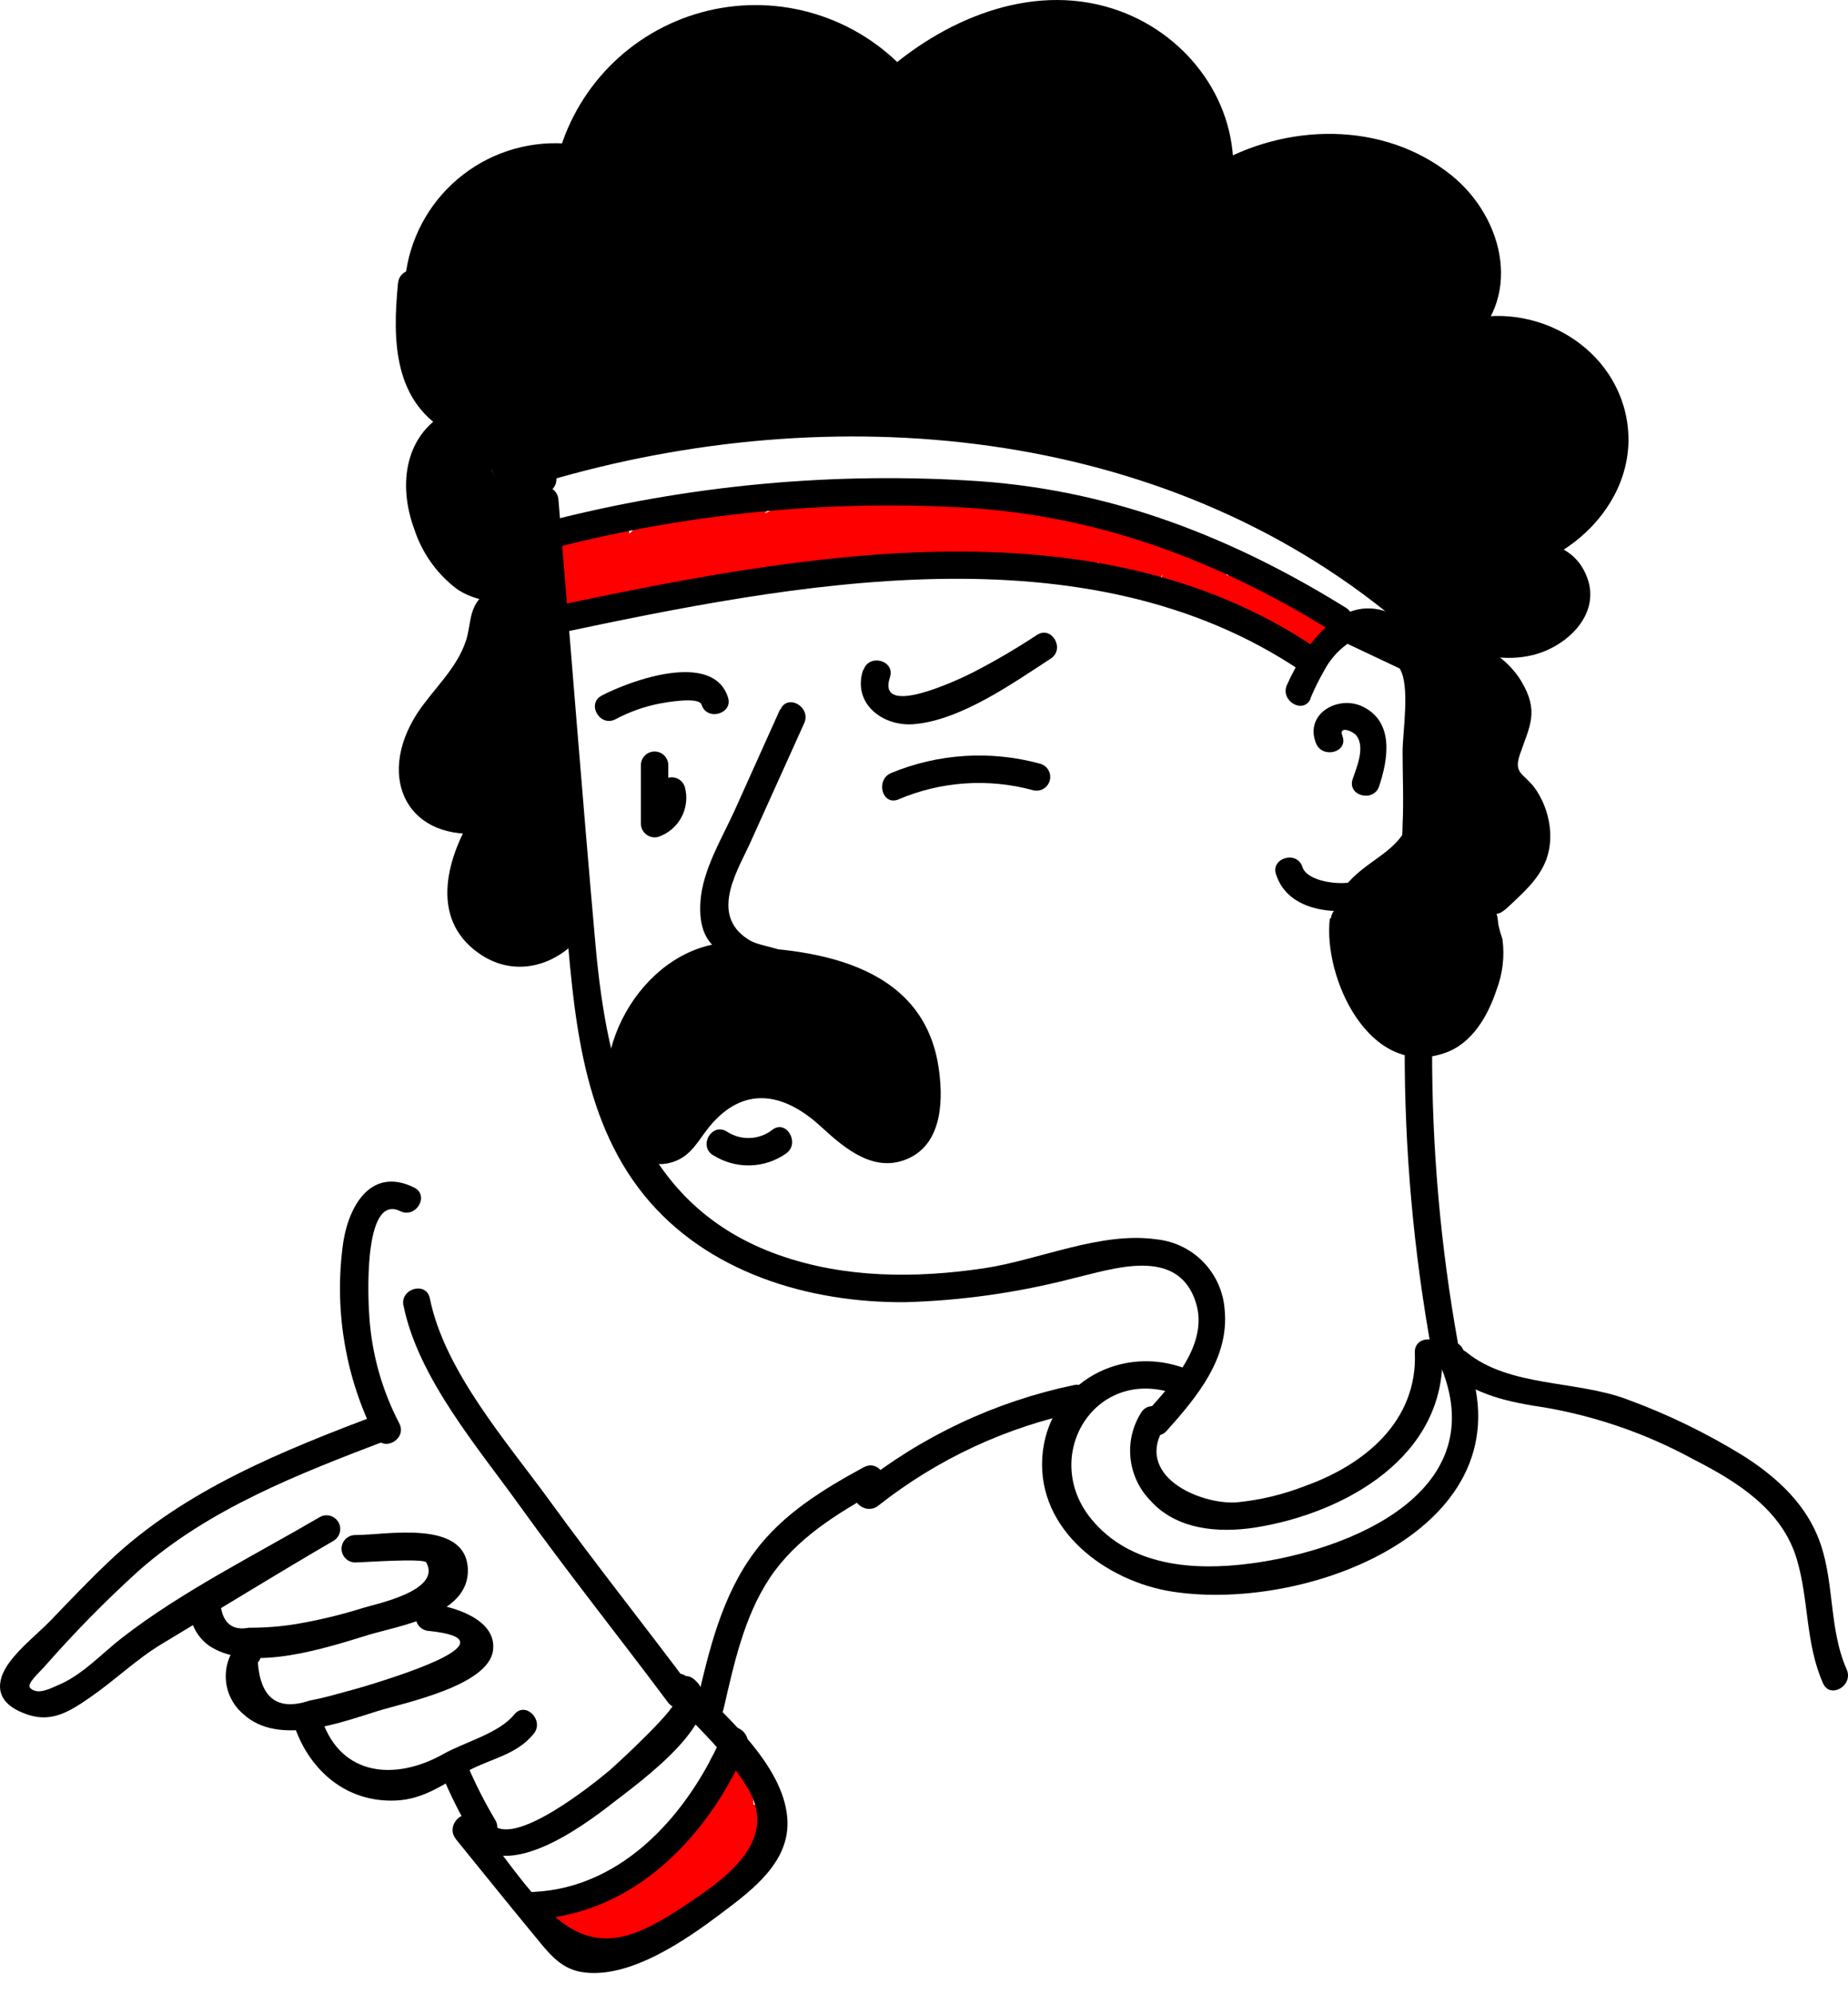 <svg width="89" height="96" viewBox="0 0 89 96" fill="none" xmlns="http://www.w3.org/2000/svg">
<path d="M26.265 91.974C25.23 93.343 27.863 94.523 28.272 92.414L26.973 92.238L27.048 93.731C27.051 93.875 27.1 94.014 27.188 94.128C27.277 94.242 27.4 94.323 27.539 94.361C27.678 94.399 27.825 94.391 27.959 94.337C28.093 94.284 28.206 94.188 28.281 94.065C28.597 93.498 28.793 92.871 28.857 92.225C28.954 91.446 27.792 91.398 27.559 92.049C27.338 92.466 27.278 92.951 27.392 93.409C27.397 93.566 27.458 93.716 27.563 93.832C27.668 93.949 27.811 94.024 27.966 94.045C28.122 94.066 28.28 94.032 28.412 93.948C28.545 93.863 28.643 93.735 28.69 93.585L29.355 91.895L28.056 91.719C28.056 92.49 27.991 93.26 27.863 94.021C27.744 94.721 28.672 95.223 29.069 94.532C29.476 93.819 29.773 93.049 29.949 92.247L28.651 92.071L28.672 93.246C28.672 93.845 29.632 94.219 29.905 93.581C30.178 92.95 30.414 92.303 30.609 91.644L29.311 91.468V93.735C29.316 93.892 29.377 94.042 29.482 94.158C29.587 94.274 29.73 94.35 29.886 94.371C30.041 94.392 30.199 94.357 30.331 94.273C30.464 94.189 30.562 94.061 30.609 93.911C30.857 93.254 30.964 92.552 30.922 91.851C30.922 91.676 30.852 91.508 30.728 91.384C30.605 91.26 30.437 91.191 30.262 91.191C30.086 91.191 29.919 91.26 29.795 91.384C29.671 91.508 29.601 91.676 29.601 91.851C29.608 92.407 29.511 92.959 29.315 93.48L30.614 93.656C30.498 92.972 30.52 92.271 30.68 91.596L31.014 90.715C30.773 91.252 30.647 91.834 30.645 92.423H31.917C31.811 92.119 31.783 91.792 31.835 91.474C31.887 91.156 32.018 90.856 32.216 90.601L31.01 90.442C31.08 90.658 31.151 92.938 31.657 92.203L31.608 91.191C31.665 91.591 31.624 91.998 31.49 92.379L32.326 93.017C32.188 91.803 32.476 90.579 33.14 89.553L31.934 89.395C32.219 90.336 32.258 91.335 32.049 92.296H33.321C33.193 91.697 32.832 89.791 33.422 89.311L32.621 89.412C32.892 90.125 32.925 90.907 32.713 91.64H33.985C33.657 90.366 33.802 89.016 34.395 87.841L33.189 87.683C33.592 88.941 33.592 90.293 33.189 91.552H34.461C34.368 91.257 33.937 89.351 33.977 89.316C33.774 89.417 33.655 90.852 33.457 91.424H34.729C34.448 90.597 34.082 87.74 35.205 87.286L34.39 86.846C34.47 87.255 34.923 89.412 34.267 89.751L35.236 90.147C34.958 88.827 34.681 87.506 35.706 86.397L34.602 86.107C34.871 87.222 34.871 88.385 34.602 89.5H35.874C35.631 88.968 35.518 88.386 35.542 87.802C35.566 87.218 35.728 86.647 36.015 86.138L34.809 85.979C35.067 86.647 35.112 87.379 34.936 88.074L36.142 87.916C35.588 86.925 36.041 85.618 35.663 84.553C35.631 84.442 35.571 84.341 35.488 84.261C35.406 84.18 35.304 84.123 35.193 84.093C35.081 84.064 34.964 84.064 34.853 84.094C34.742 84.124 34.64 84.181 34.558 84.262C34.352 84.452 34.208 84.699 34.143 84.971C34.078 85.243 34.095 85.528 34.192 85.79C34.606 87.234 35.315 88.083 34.958 89.729C34.917 89.896 34.943 90.072 35.03 90.22C35.117 90.369 35.258 90.477 35.423 90.523C35.589 90.569 35.766 90.548 35.916 90.466C36.067 90.383 36.18 90.246 36.23 90.082L36.93 87.718L35.632 87.542C35.632 90.077 32.991 90.984 30.873 91.662C30.068 91.921 30.433 93.198 31.226 92.934C34.109 92.001 36.948 90.9 36.948 87.542C36.943 87.385 36.882 87.235 36.777 87.119C36.671 87.002 36.528 86.927 36.373 86.906C36.217 86.885 36.059 86.919 35.927 87.003C35.795 87.088 35.696 87.216 35.649 87.366L34.949 89.729L36.222 90.082C36.42 89.275 36.455 88.437 36.323 87.617C36.27 87.335 35.398 85.301 35.482 85.195L34.377 84.905C34.817 86.159 34.316 87.379 34.989 88.581C35.057 88.689 35.155 88.776 35.271 88.83C35.387 88.885 35.516 88.905 35.643 88.888C35.77 88.871 35.889 88.819 35.987 88.736C36.085 88.653 36.157 88.544 36.195 88.422C36.379 87.492 36.335 86.532 36.068 85.623C36.03 85.5 35.958 85.391 35.86 85.308C35.762 85.226 35.642 85.173 35.515 85.156C35.388 85.14 35.259 85.16 35.143 85.214C35.027 85.269 34.929 85.356 34.861 85.464C34.485 86.125 34.265 86.863 34.218 87.622C34.17 88.381 34.297 89.141 34.589 89.844C34.809 90.394 35.706 90.544 35.861 89.844C36.174 88.496 36.174 87.094 35.861 85.746C35.829 85.635 35.769 85.534 35.686 85.454C35.604 85.373 35.502 85.316 35.391 85.286C35.279 85.257 35.162 85.257 35.051 85.287C34.94 85.316 34.838 85.374 34.756 85.455C33.409 86.934 33.559 88.642 33.946 90.491C33.974 90.587 34.024 90.676 34.091 90.751C34.158 90.826 34.242 90.884 34.335 90.922C34.428 90.96 34.528 90.977 34.628 90.971C34.729 90.965 34.827 90.936 34.914 90.887C36.42 90.108 35.913 87.845 35.645 86.485C35.594 86.32 35.48 86.181 35.328 86.099C35.175 86.016 34.997 85.997 34.831 86.045C32.828 86.851 32.841 90.064 33.431 91.807C33.472 91.943 33.556 92.063 33.671 92.148C33.785 92.233 33.924 92.279 34.067 92.279C34.209 92.279 34.348 92.233 34.463 92.148C34.577 92.063 34.661 91.943 34.703 91.807C35.007 90.927 35.865 86.965 33.933 87.128C32.084 87.295 32.837 90.927 33.158 91.935C33.199 92.071 33.283 92.191 33.398 92.276C33.513 92.361 33.651 92.406 33.794 92.406C33.937 92.406 34.075 92.361 34.19 92.276C34.304 92.191 34.389 92.071 34.43 91.935C34.895 90.446 34.895 88.85 34.43 87.361C34.276 86.859 33.479 86.666 33.224 87.203C32.474 88.692 32.282 90.4 32.682 92.018C32.823 92.63 33.836 92.665 33.955 92.018C34.157 90.935 34.54 88.853 33.255 88.299C33.127 88.231 32.981 88.205 32.838 88.223C32.695 88.241 32.561 88.303 32.454 88.4C31.38 89.28 31.767 91.534 32.013 92.67C32.055 92.806 32.139 92.926 32.254 93.011C32.368 93.096 32.507 93.141 32.65 93.141C32.792 93.141 32.931 93.096 33.045 93.011C33.16 92.926 33.244 92.806 33.286 92.67C33.554 91.479 33.514 90.24 33.171 89.069C33.133 88.947 33.061 88.838 32.963 88.755C32.865 88.672 32.746 88.62 32.619 88.603C32.492 88.586 32.363 88.606 32.247 88.661C32.131 88.715 32.033 88.802 31.965 88.911C31.171 90.134 30.819 91.593 30.97 93.044C30.972 93.145 30.996 93.245 31.042 93.335C31.087 93.426 31.153 93.505 31.233 93.566C31.314 93.628 31.407 93.67 31.507 93.69C31.606 93.71 31.709 93.707 31.807 93.682C33.303 93.277 33.092 91.098 32.568 89.985C32.511 89.884 32.428 89.8 32.327 89.743C32.226 89.686 32.112 89.656 31.996 89.659C30.275 89.795 29.452 93.264 31.243 93.827C31.356 93.86 31.475 93.861 31.588 93.831C31.702 93.801 31.805 93.74 31.886 93.656C32.682 92.652 32.625 91.296 32.247 90.134C32.209 90.012 32.137 89.903 32.039 89.82C31.941 89.738 31.822 89.685 31.695 89.668C31.567 89.651 31.438 89.671 31.323 89.726C31.207 89.781 31.109 89.867 31.041 89.976C30.774 90.392 30.597 90.86 30.521 91.349C30.445 91.838 30.472 92.337 30.601 92.815C30.741 93.422 31.758 93.466 31.873 92.815C32.027 91.935 32.445 89.091 30.768 89.342C29.091 89.593 29.113 92.591 29.249 93.713C29.255 93.87 29.315 94.02 29.42 94.136C29.526 94.252 29.669 94.328 29.824 94.349C29.98 94.37 30.137 94.335 30.27 94.251C30.402 94.167 30.501 94.039 30.548 93.889C30.743 93.246 30.855 92.58 30.882 91.908H29.562C29.647 92.492 29.553 93.087 29.293 93.616L30.592 93.792V91.516C30.586 91.36 30.526 91.21 30.42 91.093C30.315 90.977 30.172 90.902 30.017 90.88C29.861 90.859 29.703 90.894 29.571 90.978C29.438 91.062 29.34 91.191 29.293 91.34C29.15 91.897 28.96 92.44 28.725 92.965L29.958 93.299L29.936 92.124C29.936 91.398 28.809 91.204 28.637 91.948C28.484 92.64 28.227 93.305 27.876 93.92L29.082 94.43C29.234 93.558 29.315 92.675 29.324 91.789C29.324 90.997 28.285 90.953 28.025 91.613L27.361 93.304L28.659 93.48L28.778 92.472L27.48 92.296L27.083 93.471L28.316 93.805L28.241 92.313C28.206 91.609 27.092 91.371 26.943 92.137L27.348 92.731C27.858 92.053 26.714 91.411 26.207 92.067L26.265 91.974Z" fill="#FF0001"/>
<path d="M30.895 25.886L32.771 28.456L33.673 27.554C33.521 27.47 33.374 27.377 33.233 27.277C33.162 27.224 32.841 26.872 32.982 27.184C33.07 27.382 33.061 27.259 33.286 27.184C33.429 27.147 33.578 27.135 33.726 27.149C34.575 27.193 34.571 25.872 33.726 25.828C32.986 25.793 32.014 26.101 31.719 26.858C31.38 27.739 32.37 28.333 33.004 28.694C33.541 28.998 34.325 28.351 33.906 27.792L32.031 25.221C31.534 24.539 30.389 25.221 30.891 25.886H30.895Z" fill="#FF0001"/>
<path d="M26.797 26.502L26.705 27.277C26.643 27.8 27.304 28.065 27.7 27.849C28.082 27.661 28.428 27.406 28.721 27.096L27.682 26.295L26.709 27.616C26.23 28.258 27.211 28.857 27.748 28.417C28.338 27.94 28.834 27.358 29.209 26.7L28.07 26.035L26.863 28.21C26.516 28.839 27.396 29.601 27.902 29.011C28.532 28.273 29.105 27.487 29.614 26.66C29.949 26.115 29.267 25.384 28.712 25.758C27.798 26.35 27.042 27.157 26.511 28.109C26.071 28.861 27.163 29.429 27.651 28.773L30.015 25.525H28.875C29.188 26.128 27.238 27.959 27.268 28.989C27.272 29.118 27.314 29.242 27.387 29.348C27.46 29.454 27.562 29.537 27.681 29.586C27.8 29.635 27.931 29.649 28.057 29.626C28.184 29.603 28.301 29.544 28.395 29.456L31.961 25.903L31.027 24.97L28.193 27.866C28.085 27.982 28.022 28.131 28.015 28.289C28.007 28.446 28.056 28.601 28.152 28.726C28.248 28.851 28.386 28.938 28.54 28.97C28.694 29.003 28.855 28.98 28.994 28.905C30.763 28.11 32.297 26.869 33.444 25.305C33.84 24.781 33.066 24.032 32.542 24.402C31.278 25.283 29.245 26.603 29.526 28.329C29.556 28.433 29.612 28.529 29.689 28.606C29.766 28.683 29.862 28.739 29.967 28.769C31.917 29.174 33.805 26.396 34.98 25.151C35.579 24.517 34.699 23.702 34.047 24.217C32.88 25.133 31.876 26.239 31.076 27.488C30.733 28.016 31.446 28.808 31.978 28.39L36.851 24.662L36.05 23.623C34.835 24.883 33.762 26.271 32.85 27.765C32.775 27.904 32.752 28.065 32.785 28.219C32.818 28.373 32.904 28.511 33.029 28.607C33.154 28.703 33.309 28.752 33.466 28.745C33.624 28.737 33.773 28.674 33.889 28.566C35.505 27.227 37.264 26.071 39.136 25.12L38.471 23.98C37.271 24.664 36.286 25.67 35.627 26.885C35.558 27.011 35.532 27.156 35.552 27.299C35.572 27.441 35.639 27.573 35.74 27.674C35.842 27.776 35.974 27.842 36.116 27.862C36.258 27.883 36.404 27.856 36.53 27.787C38.059 27.006 39.506 26.072 40.848 25.001C41.288 24.636 40.914 23.865 40.381 23.874C39.088 23.87 37.815 24.19 36.677 24.805C35.54 25.42 34.575 26.311 33.871 27.395C33.523 27.906 34.096 28.474 34.615 28.364C36.376 28.003 38.427 27.739 40.091 27.043C40.672 26.797 41.134 26.634 41.315 25.974C41.821 24.147 39.655 23.883 38.418 24.072L38.77 25.344C39.592 24.887 40.208 25.033 40.619 25.784C40.169 26.064 39.67 26.257 39.149 26.352L39.791 27.457C40.399 26.832 41.592 25.626 42.551 25.696C43.138 25.485 43.005 25.632 42.151 26.137C42.993 25.869 43.879 25.763 44.761 25.824L44.523 24.922C44.758 25.241 45.059 25.507 45.405 25.701C45.751 25.894 46.135 26.012 46.531 26.044C48.426 26.264 50.312 26.558 52.187 26.924V25.947L53.01 27.03L54.216 26.872L53.965 26.528L54.405 27.343H54.612L55.651 28.144L56.118 27.439L57.245 27.906L57.275 27.968L58.244 28.712L58.129 28.619C58.006 29.315 58.948 29.825 59.335 29.13L59.683 29.033L59.784 28.232L59.542 28.381L60.286 29.35V28.76C59.771 29.249 60.321 29.971 60.929 29.865H61.862L61.378 29.227L61.043 29.574L62.012 30.318L61.695 30.274L62.993 30.45L62.628 29.825C62.042 30.213 62.399 31.313 63.139 31.031L63.262 30.996L62.822 30.182L62.764 30.362L63.579 29.922L63.447 29.883C62.637 29.627 62.289 30.899 63.095 31.155L63.227 31.194C63.393 31.239 63.57 31.218 63.721 31.136C63.873 31.054 63.987 30.918 64.041 30.754L64.098 30.574C64.144 30.407 64.124 30.23 64.042 30.078C63.96 29.926 63.822 29.812 63.658 29.759C63.39 29.663 63.094 29.675 62.835 29.794L63.346 31.001C63.49 30.93 63.618 30.829 63.72 30.704C63.821 30.579 63.894 30.433 63.932 30.277C63.971 30.121 63.975 29.958 63.943 29.8C63.912 29.642 63.846 29.493 63.75 29.363C63.693 29.263 63.609 29.18 63.508 29.123C63.408 29.065 63.294 29.036 63.178 29.037C62.223 29.121 61.814 29.539 61.721 30.485C61.642 31.278 62.778 31.309 63.02 30.662C63.649 28.976 61.259 28.258 60.792 30.001C60.763 30.127 60.77 30.258 60.813 30.38C60.856 30.502 60.933 30.608 61.036 30.687C61.138 30.765 61.261 30.813 61.39 30.823C61.518 30.834 61.647 30.806 61.761 30.745C62.057 30.625 62.31 30.419 62.487 30.152C62.664 29.886 62.756 29.573 62.751 29.253C62.752 29.108 62.706 28.967 62.618 28.851C62.53 28.736 62.407 28.653 62.267 28.615C61.73 28.486 61.171 28.486 60.634 28.615L61.277 29.72C61.417 29.611 61.53 29.47 61.604 29.308C61.678 29.146 61.711 28.968 61.701 28.791C61.691 28.613 61.638 28.44 61.547 28.288C61.455 28.135 61.328 28.007 61.175 27.915C60.352 27.4 59.67 28.078 59.186 28.712C58.825 29.183 59.419 29.834 59.93 29.68C60.25 29.608 60.539 29.437 60.757 29.191C60.86 29.087 60.925 28.953 60.943 28.808C60.962 28.663 60.932 28.516 60.858 28.39C60.137 27.409 58.856 27.365 58.217 28.487L59.423 28.998C59.736 27.211 57.487 26.581 56.994 28.386C56.964 28.512 56.971 28.643 57.014 28.765C57.057 28.886 57.135 28.993 57.237 29.072C57.339 29.15 57.462 29.197 57.591 29.208C57.719 29.218 57.848 29.191 57.962 29.13C60.735 27.545 56.347 24.459 55.942 27.928C55.871 28.527 56.694 28.76 57.069 28.395C58.631 26.885 55.748 24.966 54.529 27.514C54.225 28.144 55.039 28.919 55.568 28.316C57.425 26.181 53.732 24.354 53.155 26.995C53.11 27.161 53.13 27.339 53.212 27.491C53.294 27.642 53.431 27.756 53.596 27.809C54.916 28.065 56.285 26.704 55.008 25.608C53.591 24.38 52.367 26.247 53.059 27.558C53.127 27.667 53.224 27.754 53.34 27.808C53.456 27.863 53.585 27.883 53.712 27.866C53.839 27.849 53.959 27.797 54.057 27.714C54.155 27.631 54.227 27.522 54.264 27.4C54.705 25.595 52.658 23.878 51.223 25.542C49.902 27.079 51.817 28.056 53.102 26.902C53.224 26.778 53.292 26.61 53.292 26.436C53.292 26.262 53.224 26.094 53.102 25.969C52.323 25.155 50.88 24.521 50.021 25.67C49.321 26.625 50.171 28.232 51.43 27.77C54.26 26.735 49.502 22.69 48.718 25.71C48.445 26.766 49.687 27.572 50.589 27.105C51.91 26.44 51.276 24.693 50.149 24.226C49.132 23.786 47.217 24.182 47.068 25.507C47.051 25.767 47.108 26.026 47.231 26.256C47.354 26.485 47.539 26.676 47.764 26.806C47.99 26.937 48.247 27.002 48.507 26.994C48.768 26.986 49.021 26.905 49.238 26.762C52.006 24.882 45.857 22.153 46.359 25.978C46.729 28.795 50.972 25.978 47.922 24.79C46.874 24.38 44.576 25.076 44.554 26.453C44.523 28.104 46.636 27.497 47.354 26.832C50.109 24.275 43.625 22.294 43.507 25.837C43.454 27.418 45.452 27.083 46.218 26.251C47.261 25.115 46.416 23.878 45.056 23.729C43.696 23.579 41.143 24.909 42.217 26.537C43.291 28.166 44.981 26.612 45.633 25.582C45.718 25.43 45.741 25.251 45.697 25.082C45.653 24.914 45.544 24.769 45.395 24.68C44.074 23.949 41.433 24.314 40.76 25.859C40.034 27.479 42.045 27.62 43.049 27.18C44.052 26.74 45.65 25.371 44.281 24.429C42.683 23.328 39.88 25.472 38.828 26.541C38.727 26.646 38.664 26.78 38.647 26.923C38.63 27.066 38.66 27.212 38.732 27.336C38.805 27.461 38.916 27.559 39.049 27.615C39.182 27.671 39.33 27.682 39.47 27.646C40.5 27.382 42.882 26.52 42.697 25.098C42.472 23.386 39.408 23.87 38.392 24.081C37.547 24.257 37.921 25.481 38.744 25.353C39.976 25.646 40.042 25.861 38.942 25.996C38.425 26.14 37.906 26.276 37.384 26.405C36.34 26.665 35.293 26.894 34.241 27.109L34.985 28.078C35.567 27.188 36.364 26.459 37.303 25.959C38.242 25.458 39.291 25.203 40.355 25.217L39.888 24.09C38.629 25.085 37.272 25.951 35.839 26.674L36.741 27.576C37.287 26.559 38.107 25.715 39.109 25.142C39.254 25.05 39.357 24.907 39.398 24.74C39.438 24.574 39.413 24.399 39.327 24.251C39.24 24.104 39.1 23.995 38.936 23.948C38.771 23.902 38.595 23.921 38.444 24.002C36.477 25.012 34.627 26.237 32.929 27.655L33.968 28.456C34.821 27.06 35.825 25.761 36.961 24.583C37.437 24.063 36.785 23.069 36.16 23.544L31.353 27.268L32.256 28.148C33.002 27 33.937 25.985 35.02 25.146L34.087 24.213C33.294 25.049 32.256 25.811 31.551 26.704C31.318 27.004 30.97 27.299 31.507 26.968C32.044 26.638 32.705 25.89 33.233 25.516L32.326 24.627C31.295 25.991 29.931 27.067 28.364 27.752L29.166 28.791L32 25.895C32.117 25.769 32.18 25.604 32.177 25.433C32.174 25.262 32.105 25.098 31.984 24.977C31.863 24.857 31.7 24.787 31.529 24.784C31.358 24.781 31.192 24.845 31.067 24.961L27.502 28.514L28.628 28.98C28.571 27.193 31.116 26.889 30.055 24.851C29.995 24.754 29.911 24.673 29.811 24.618C29.711 24.562 29.599 24.532 29.485 24.532C29.37 24.532 29.258 24.562 29.158 24.618C29.058 24.673 28.974 24.754 28.915 24.851L26.551 28.1L27.691 28.764C28.103 28.007 28.694 27.361 29.412 26.885L28.51 25.983C28.064 26.717 27.56 27.414 27.004 28.069L28.043 28.87L29.249 26.696C29.33 26.545 29.349 26.369 29.302 26.204C29.256 26.04 29.147 25.9 29 25.814C28.852 25.727 28.677 25.702 28.511 25.742C28.344 25.783 28.201 25.886 28.109 26.031C27.825 26.615 27.393 27.115 26.855 27.479L27.893 28.28L28.866 26.96C29.306 26.339 28.356 25.666 27.827 26.159L27.075 26.704L28.07 27.277L28.162 26.502C28.263 25.661 26.943 25.666 26.841 26.502H26.797Z" fill="#FF0001"/>
<path d="M25.574 24.063C26.125 30.686 26.677 37.31 27.229 43.933C27.621 48.603 27.938 53.731 31.01 57.535C34.021 61.263 38.933 62.737 43.595 62.702C46.319 62.625 49.025 62.241 51.663 61.558C53.552 61.118 56.743 59.969 57.597 62.733C58.209 64.714 56.461 66.615 55.255 67.962C54.692 68.596 55.62 69.534 56.188 68.896C57.641 67.267 59.208 65.405 58.979 63.063C58.918 62.201 58.554 61.388 57.952 60.767C57.349 60.147 56.547 59.76 55.686 59.674C53.001 59.291 50.026 60.677 47.385 61.069C44.101 61.558 40.685 61.553 37.52 60.435C30.843 58.076 29.245 51.856 28.677 45.469C28.043 38.334 27.488 31.194 26.894 24.055C26.824 23.214 25.503 23.205 25.574 24.055V24.063Z" fill="black"/>
<path d="M54.969 68.002C54.553 68.651 54.367 69.421 54.443 70.189C54.518 70.956 54.849 71.676 55.383 72.232C56.642 73.663 58.675 73.826 60.449 73.553C64.807 72.857 69.662 70.115 69.46 65.128C69.424 64.283 68.104 64.278 68.139 65.128C68.275 68.425 65.722 70.529 62.857 71.55C61.794 71.967 60.679 72.233 59.542 72.342C57.724 72.448 54.577 71.022 56.1 68.68C56.54 67.963 55.418 67.302 54.96 68.015L54.969 68.002Z" fill="black"/>
<path d="M56.848 65.81C53.732 64.798 50.417 66.783 50.197 70.172C49.968 73.694 53.279 76.145 56.457 76.638C63.2 77.686 74.103 73.341 70.468 64.991C70.129 64.212 68.993 64.886 69.328 65.656C71.999 71.783 65.115 74.64 60.238 75.283C57.495 75.644 54.441 75.432 52.561 73.148C50.118 70.177 52.645 65.832 56.501 67.082C57.311 67.346 57.658 66.07 56.853 65.81H56.848Z" fill="black"/>
<path d="M70.217 64.683C69.371 59.992 68.954 55.233 68.971 50.465C68.971 50.29 68.901 50.122 68.778 49.998C68.654 49.875 68.486 49.805 68.311 49.805C68.136 49.805 67.968 49.875 67.844 49.998C67.72 50.122 67.65 50.29 67.65 50.465C67.639 55.35 68.073 60.225 68.945 65.031C69.094 65.867 70.366 65.511 70.217 64.679V64.683Z" fill="black"/>
<path d="M26.736 30.525C38.18 28.104 52.293 25.287 62.698 32.334C63.403 32.814 64.067 31.67 63.363 31.194C52.645 23.936 38.18 26.757 26.388 29.253C25.556 29.429 25.908 30.701 26.74 30.525H26.736Z" fill="black"/>
<path d="M26.282 23.183C40.038 19.12 55.959 20.458 67.263 29.878C67.91 30.419 68.852 29.491 68.196 28.945C56.523 19.213 40.174 17.703 25.939 21.902C25.125 22.144 25.472 23.416 26.291 23.174L26.282 23.183Z" fill="black"/>
<path d="M26.137 23.746C26.312 23.746 26.48 23.677 26.604 23.553C26.728 23.429 26.797 23.261 26.797 23.086C26.797 22.911 26.728 22.743 26.604 22.619C26.48 22.495 26.312 22.426 26.137 22.426C25.962 22.426 25.794 22.495 25.67 22.619C25.547 22.743 25.477 22.911 25.477 23.086C25.477 23.261 25.547 23.429 25.67 23.553C25.794 23.677 25.962 23.746 26.137 23.746Z" fill="black"/>
<path d="M26.098 28.896C25.107 28.681 23.787 28.628 23.39 29.557C23.303 29.819 23.25 30.091 23.232 30.367C23.069 31.489 22.352 32.458 21.669 33.351C20.987 34.245 20.217 35.147 19.909 36.243C19.6 37.339 19.878 38.686 20.855 39.267C21.612 39.707 22.567 39.597 23.439 39.465C22.501 40.847 21.748 42.612 22.4 44.149C22.617 44.662 22.977 45.103 23.436 45.42C23.895 45.736 24.435 45.915 24.993 45.935C25.55 45.956 26.102 45.816 26.583 45.534C27.064 45.252 27.454 44.839 27.709 44.342" fill="black"/>
<path d="M26.274 28.258C25.2 28.073 23.883 27.915 23.091 28.835C22.581 29.425 22.673 30.155 22.44 30.846C22 32.211 20.837 33.206 20.08 34.368C18.073 37.502 19.666 40.605 23.443 40.09L22.871 39.096C21.55 41.186 20.631 44.184 23.047 45.892C24.896 47.212 27.132 46.416 28.285 44.637C28.747 43.92 27.607 43.26 27.145 43.973C25.996 45.733 23.857 45.544 23.157 43.656C22.598 42.155 23.192 41.068 24.015 39.764C24.258 39.377 23.95 38.704 23.443 38.77C21.898 38.977 20.12 38.281 20.551 36.384C20.811 35.244 21.784 34.284 22.453 33.377C23.474 31.995 23.826 29.134 25.926 29.5C26.758 29.645 27.114 28.373 26.278 28.227L26.274 28.258Z" fill="black"/>
<path d="M26.186 28.483C25.16 28.254 24.055 28.531 23.06 28.188C22.066 27.845 21.3 26.867 20.86 25.895C20.347 24.936 20.128 23.847 20.23 22.765C20.289 22.227 20.493 21.715 20.819 21.284C21.145 20.852 21.582 20.517 22.083 20.313C20.904 19.873 20.133 18.654 19.856 17.417C19.651 16.163 19.651 14.885 19.856 13.631" fill="black"/>
<path d="M26.186 27.822C24.183 27.58 22.404 27.545 21.414 25.564C20.6 23.94 20.556 21.761 22.404 20.885C22.503 20.826 22.584 20.743 22.641 20.643C22.698 20.543 22.727 20.43 22.727 20.315C22.727 20.2 22.698 20.087 22.641 19.988C22.584 19.888 22.503 19.804 22.404 19.745C20.058 18.526 20.265 15.88 20.49 13.631C20.573 12.786 19.253 12.79 19.169 13.631C18.892 16.413 18.945 19.433 21.74 20.885V19.745C19.486 20.815 19.151 23.315 19.948 25.468C20.322 26.624 21.043 27.637 22.013 28.368C23.267 29.213 24.759 28.962 26.186 29.134C27.026 29.235 27.022 27.915 26.186 27.814V27.822Z" fill="black"/>
<path d="M20.195 13.182C20.52 9.735 24.13 6.976 27.541 7.561C27.95 5.959 28.789 4.5 29.967 3.341C31.146 2.181 32.618 1.366 34.226 0.983C35.834 0.6 37.517 0.664 39.091 1.168C40.665 1.672 42.072 2.596 43.159 3.841C45.752 1.456 49.436 0.052 52.865 0.853C56.294 1.654 59.146 5.034 58.71 8.529C60.072 7.675 61.624 7.173 63.228 7.069C64.832 6.964 66.436 7.26 67.897 7.931C69.473 8.675 70.881 9.934 71.418 11.589C71.955 13.244 71.489 15.29 70.032 16.25C73.113 14.674 77.33 17.131 77.7 20.542C78.07 23.953 74.737 27.206 71.304 26.955C72.19 26.663 73.129 26.568 74.055 26.678C74.966 26.854 75.847 27.558 75.904 28.491C75.896 28.877 75.789 29.254 75.592 29.586C75.395 29.918 75.116 30.193 74.781 30.384C72.924 31.586 70.38 30.78 68.645 29.416C66.911 28.051 65.564 26.194 63.746 24.957C61.836 23.663 59.472 23.108 57.694 21.642C57.261 21.194 56.737 20.845 56.157 20.617C55.374 20.41 54.568 20.788 53.776 20.947C52.231 21.259 50.66 20.753 49.132 20.366C41.535 18.438 33.466 19.485 25.917 21.607C25.584 21.671 25.277 21.834 25.037 22.074C24.465 22.774 25.239 23.729 25.684 24.517C25.963 25.03 26.105 25.608 26.095 26.192C26.085 26.777 25.924 27.349 25.627 27.853" fill="black"/>
<path d="M20.833 13.38C21.048 11.812 21.873 10.393 23.13 9.431C24.386 8.468 25.972 8.042 27.541 8.243C27.686 8.243 27.826 8.196 27.942 8.108C28.057 8.021 28.14 7.898 28.18 7.759C28.59 6.291 29.386 4.96 30.486 3.905C31.585 2.849 32.948 2.108 34.431 1.758C35.915 1.409 37.465 1.463 38.92 1.916C40.376 2.369 41.683 3.204 42.706 4.334C42.831 4.455 42.998 4.522 43.172 4.522C43.346 4.522 43.513 4.455 43.639 4.334C46.157 2.134 49.638 0.641 53.006 1.601C54.514 2.011 55.837 2.924 56.754 4.189C57.672 5.454 58.129 6.995 58.05 8.556C58.051 8.672 58.082 8.786 58.141 8.886C58.199 8.986 58.283 9.069 58.383 9.127C58.484 9.185 58.598 9.216 58.714 9.216C58.83 9.216 58.944 9.186 59.045 9.128C61.616 7.614 64.807 7.231 67.562 8.529C70.318 9.828 72.523 13.473 69.587 15.814C68.954 16.321 69.763 17.135 70.388 16.853C73.029 15.704 76.344 17.421 76.991 20.221C77.775 23.579 74.398 26.383 71.322 26.33L71.498 27.629C71.916 27.501 72.347 27.42 72.783 27.387C73.957 27.049 74.626 27.783 74.79 29.588C74.262 30.468 72.242 30.34 71.546 30.177C69.913 29.79 68.659 28.641 67.501 27.501C65.661 25.688 64.023 24.226 61.664 23.121C60.425 22.594 59.245 21.939 58.143 21.167C57.518 20.7 56.963 20.146 56.171 19.996C54.982 19.772 53.807 20.405 52.627 20.41C50.998 20.41 49.335 19.732 47.741 19.411C42.314 18.323 36.706 18.645 31.296 19.688C29.976 19.943 28.655 20.247 27.334 20.568C26.511 20.78 25.27 20.903 24.645 21.576C24.467 21.769 24.338 22.001 24.267 22.254C24.195 22.506 24.185 22.772 24.236 23.029C24.478 24.847 26.247 24.979 25.063 27.541C24.707 28.307 25.847 28.98 26.203 28.205C26.735 27.225 26.875 26.08 26.595 25.001C26.472 24.561 26.049 24.121 25.965 23.711C25.591 21.796 27.141 21.951 28.47 21.638C32.101 20.718 35.819 20.19 39.563 20.062C43.524 19.956 47.094 20.753 50.919 21.51C52.24 21.77 53.314 21.585 54.582 21.471C55.849 21.356 56.254 21.387 57.324 22.193C57.892 22.628 58.492 23.02 59.12 23.363C60.542 24.129 62.1 24.64 63.442 25.564C64.785 26.489 65.885 27.818 67.096 28.949C68.857 30.591 71.269 32.149 73.8 31.546C75.415 31.163 77.106 29.618 76.441 27.818C75.631 25.617 72.942 25.916 71.159 26.352C71.009 26.399 70.881 26.498 70.797 26.63C70.712 26.762 70.678 26.92 70.699 27.076C70.72 27.231 70.795 27.374 70.912 27.48C71.028 27.585 71.178 27.645 71.335 27.651C75.296 27.708 79.258 24.055 78.276 19.868C77.396 16.162 73.104 14.234 69.728 15.713L70.529 16.752C73.377 14.481 72.479 10.523 69.904 8.441C66.621 5.8 61.902 5.915 58.385 8.001L59.38 8.573C59.63 4.99 57.276 1.759 53.939 0.536C49.977 -0.921 45.725 0.778 42.697 3.415H43.63C42.441 2.127 40.931 1.18 39.254 0.67C37.577 0.161 35.795 0.107 34.091 0.516C32.387 0.925 30.823 1.78 29.559 2.994C28.296 4.209 27.379 5.738 26.903 7.425L27.541 6.94C25.681 6.734 23.813 7.254 22.326 8.392C20.839 9.529 19.849 11.196 19.561 13.046C19.438 13.878 20.71 14.234 20.833 13.398V13.38Z" fill="black"/>
<path d="M20.226 13.847C20.108 15.046 20.187 16.256 20.459 17.43C20.573 17.945 21.44 18.116 21.665 17.588C21.931 17.041 22.003 16.421 21.872 15.828C21.713 14.982 20.476 15.357 20.6 16.18C20.873 17.976 21.483 19.706 22.396 21.277C22.471 21.4 22.583 21.496 22.717 21.549C22.851 21.602 22.999 21.611 23.138 21.573C23.277 21.535 23.4 21.453 23.488 21.34C23.577 21.226 23.626 21.087 23.628 20.942C23.662 20.06 23.512 19.18 23.188 18.359C22.893 17.579 21.696 17.87 21.916 18.711L22.831 22.197C22.878 22.347 22.977 22.475 23.109 22.559C23.242 22.643 23.399 22.678 23.555 22.657C23.71 22.636 23.854 22.56 23.959 22.444C24.064 22.328 24.125 22.178 24.13 22.021C24.193 20.658 24.108 19.293 23.875 17.949L22.602 18.301L23.267 20.625C23.318 20.79 23.43 20.927 23.581 21.01C23.732 21.092 23.909 21.113 24.074 21.067C24.24 21.021 24.381 20.913 24.468 20.765C24.555 20.616 24.58 20.44 24.539 20.273L23.875 17.949C23.637 17.117 22.462 17.478 22.602 18.301C22.807 19.53 22.877 20.777 22.809 22.021L24.108 21.845L23.192 18.359L21.92 18.711C22.197 19.421 22.323 20.181 22.29 20.942L23.523 20.608C22.678 19.131 22.119 17.507 21.876 15.823L20.604 16.175L20.529 16.941L21.735 17.1C21.497 16.04 21.433 14.949 21.546 13.869C21.63 13.024 20.305 13.028 20.226 13.869V13.847Z" fill="black"/>
<path d="M54.383 21.29C55.522 21.962 56.747 22.475 58.024 22.818C58.164 22.853 58.311 22.842 58.445 22.786C58.578 22.73 58.689 22.633 58.762 22.508C58.834 22.383 58.864 22.238 58.847 22.094C58.83 21.951 58.766 21.817 58.666 21.713C57.959 21.075 57.155 20.554 56.285 20.168C55.528 19.833 54.859 20.885 55.62 21.308L57.139 22.149V21.009C56.963 21.118 56.757 21.167 56.551 21.148C56.345 21.129 56.151 21.043 55.999 20.903C55.405 20.295 54.471 21.229 55.066 21.836C55.827 22.615 56.848 22.584 57.804 22.149C57.902 22.09 57.983 22.006 58.04 21.906C58.097 21.806 58.126 21.693 58.126 21.579C58.126 21.464 58.097 21.351 58.04 21.251C57.983 21.151 57.902 21.068 57.804 21.009L56.289 20.168L55.625 21.308C56.394 21.634 57.107 22.079 57.737 22.628L58.38 21.523C57.214 21.212 56.096 20.742 55.057 20.128C54.906 20.047 54.73 20.028 54.566 20.075C54.401 20.122 54.261 20.23 54.175 20.378C54.089 20.525 54.063 20.701 54.104 20.867C54.144 21.033 54.248 21.177 54.392 21.268L54.383 21.29Z" fill="black"/>
<path d="M64.706 44.228C64.539 45.2 64.637 46.2 64.989 47.122C65.341 48.043 65.935 48.853 66.709 49.466C67.034 49.749 67.415 49.959 67.829 50.082C68.242 50.205 68.676 50.238 69.103 50.179C70.225 49.937 70.934 48.828 71.348 47.754C71.762 46.68 71.999 45.315 71.317 44.347C71.203 44.225 71.127 44.072 71.102 43.907C71.102 43.585 71.489 43.444 71.793 43.343C72.364 43.149 72.871 42.8 73.256 42.336C73.641 41.871 73.89 41.308 73.974 40.711C74.058 40.113 73.975 39.504 73.734 38.95C73.493 38.397 73.102 37.922 72.607 37.577C72.391 37.427 72.136 37.278 72.061 37.027C71.92 36.586 72.431 36.208 72.743 35.851C73.703 34.764 72.937 32.968 71.762 32.114C70.587 31.26 69.099 30.921 67.937 30.05C67.646 30.692 68.038 31.414 68.315 32.061C68.98 33.633 68.945 35.398 68.901 37.106C68.861 38.708 68.729 40.508 67.514 41.552C66.964 42.023 66.26 42.269 65.687 42.714C65.115 43.158 64.688 43.946 65.005 44.593" fill="black"/>
<path d="M64.045 44.228C63.711 47.058 65.938 51.935 69.543 50.716C70.89 50.276 71.66 48.92 72.083 47.635C72.372 46.869 72.467 46.043 72.36 45.232C72.281 44.998 72.213 44.76 72.158 44.519C72.079 43.29 71.718 44.545 72.668 43.638C73.764 42.612 74.728 41.754 74.658 40.086C74.621 39.368 74.394 38.672 74.002 38.07C73.443 37.22 72.853 37.313 73.205 36.309C73.672 34.953 74.139 34.254 73.258 32.788C72.167 30.996 69.922 30.543 68.262 29.46C68.175 29.41 68.077 29.381 67.976 29.374C67.876 29.368 67.775 29.384 67.681 29.422C67.588 29.46 67.505 29.519 67.438 29.595C67.371 29.67 67.321 29.759 67.294 29.856C67.091 31.304 67.804 32.189 68.086 33.611C68.395 35.337 68.395 37.105 68.086 38.831C67.686 41.032 66.008 41.182 64.82 42.621C64.575 42.912 64.406 43.26 64.329 43.633C64.252 44.006 64.269 44.392 64.38 44.756C64.556 45.588 65.828 45.236 65.652 44.404C65.41 43.26 67.853 42.278 68.5 41.446C69.071 40.608 69.407 39.632 69.473 38.62C69.632 37.26 69.654 35.887 69.539 34.522C69.429 33.202 68.412 31.441 68.584 30.213L67.615 30.609C68.773 31.366 70.203 31.744 71.277 32.607C72.475 33.567 72.563 34.368 71.942 35.733C71.832 35.975 71.533 36.133 71.502 36.41C71.438 36.623 71.427 36.847 71.469 37.065C71.511 37.283 71.605 37.487 71.744 37.66C71.933 37.964 72.439 38.206 72.624 38.418C73.079 38.909 73.324 39.557 73.308 40.226C73.293 40.895 73.017 41.531 72.541 42.001C71.387 43.198 70.265 42.881 70.78 44.673C70.977 45.302 71.036 45.966 70.953 46.62C70.869 47.275 70.645 47.903 70.296 48.462L67.62 49.246C65.722 48.806 65.216 45.764 65.419 44.219C65.52 43.378 64.195 43.383 64.098 44.219L64.045 44.228Z" fill="black"/>
<path d="M63.094 33.668C63.285 33.205 63.505 32.755 63.755 32.321C64.025 31.797 64.415 31.344 64.895 31.001L67.408 32.189C67.923 33.012 67.549 35.239 67.549 36.203C67.549 37.365 67.606 38.541 67.549 39.703C67.554 40.147 67.507 40.59 67.408 41.023L65.207 42.45C64.538 42.648 62.945 42.45 62.725 41.745C62.469 40.94 61.193 41.305 61.453 42.097C62.1 44.131 64.943 44.127 66.656 43.515C69.512 42.494 68.9 39.003 68.896 36.591C68.896 34.504 69.495 30.745 67.113 29.592C64.631 28.39 62.83 31.093 61.981 32.977C61.633 33.747 62.773 34.416 63.121 33.642L63.094 33.668Z" fill="black"/>
<path d="M53.648 21.66C57.073 22.038 60.392 24.222 63.231 26.062C63.944 26.528 64.604 25.384 63.896 24.922C60.814 22.892 57.39 20.735 53.644 20.322C52.799 20.229 52.807 21.55 53.644 21.642L53.648 21.66Z" fill="black"/>
<path d="M26.678 26.387C33.131 24.724 39.802 24.067 46.456 24.442C52.94 24.825 58.662 26.995 64.151 30.402C64.877 30.842 65.537 29.711 64.816 29.262C59.379 25.89 53.644 23.636 47.208 23.174C40.181 22.696 33.123 23.353 26.304 25.12C25.481 25.331 25.829 26.603 26.656 26.392L26.678 26.387Z" fill="black"/>
<path d="M37.569 34.157L35.368 39.051C34.765 40.372 33.84 41.891 33.735 43.392C33.55 46.033 35.31 46.033 37.142 46.992C37.894 47.384 38.563 46.248 37.806 45.852C37.278 45.575 36.486 45.535 36.046 45.24C34.096 44.017 35.605 41.794 36.182 40.469L38.731 34.821C39.078 34.051 37.938 33.382 37.591 34.157H37.569Z" fill="black"/>
<path d="M41.566 32.264C41.042 33.866 42.499 34.989 44 34.87C46.245 34.694 48.776 32.902 50.602 31.714C51.311 31.252 50.651 30.107 49.938 30.574C48.933 31.238 47.893 31.846 46.821 32.396C46.253 32.682 42.191 34.636 42.86 32.612C43.124 31.802 41.852 31.454 41.587 32.26L41.566 32.264Z" fill="black"/>
<path d="M43.269 38.492C45.322 37.618 47.61 37.463 49.762 38.052C49.928 38.093 50.105 38.067 50.253 37.981C50.401 37.894 50.509 37.753 50.555 37.587C50.601 37.422 50.581 37.245 50.498 37.094C50.416 36.943 50.278 36.831 50.114 36.78C47.734 36.122 45.203 36.276 42.921 37.22C42.147 37.542 42.481 38.818 43.273 38.492H43.269Z" fill="black"/>
<path d="M29.645 34.632C30.315 34.274 31.035 34.018 31.78 33.875C32.044 33.827 33.655 33.527 33.788 33.932C34.043 34.738 35.319 34.372 35.06 33.58C34.338 31.317 30.354 32.77 28.981 33.492C28.228 33.888 28.893 35.028 29.645 34.632V34.632Z" fill="black"/>
<path d="M30.865 36.842V39.659C30.865 39.761 30.889 39.861 30.934 39.952C30.98 40.042 31.045 40.122 31.126 40.183C31.207 40.245 31.301 40.287 31.4 40.307C31.5 40.327 31.603 40.323 31.701 40.297C32.181 40.135 32.58 39.797 32.819 39.35C33.057 38.903 33.115 38.382 32.982 37.894C32.931 37.73 32.819 37.592 32.668 37.509C32.517 37.427 32.34 37.407 32.175 37.452C32.009 37.498 31.868 37.607 31.781 37.755C31.695 37.903 31.669 38.079 31.71 38.246C31.758 38.397 31.748 38.562 31.681 38.706C31.614 38.85 31.496 38.964 31.349 39.025L32.185 39.663V36.846C32.185 36.671 32.115 36.503 31.992 36.379C31.868 36.255 31.7 36.186 31.525 36.186C31.35 36.186 31.182 36.255 31.058 36.379C30.934 36.503 30.865 36.671 30.865 36.846V36.842Z" fill="black"/>
<path d="M35.28 46.037C34.516 46.016 33.759 46.186 33.077 46.53C32.394 46.874 31.808 47.382 31.371 48.009C30.509 49.277 30.026 50.764 29.98 52.296C29.888 53.017 29.996 53.75 30.293 54.414C30.447 54.739 30.7 55.008 31.017 55.18C31.333 55.352 31.696 55.42 32.053 55.373C32.934 55.171 33.317 54.185 33.867 53.476C34.427 52.799 35.207 52.341 36.071 52.18C36.935 52.019 37.828 52.166 38.594 52.596C39.475 53.12 40.078 53.978 40.87 54.612C41.662 55.246 42.838 55.637 43.678 55.052C44.405 54.559 44.559 53.573 44.585 52.693C44.623 51.762 44.464 50.833 44.119 49.968C43.41 48.344 41.803 47.252 40.108 46.741C38.414 46.231 36.609 46.222 34.826 46.213" fill="black"/>
<path d="M35.28 45.377C31.199 45.434 28.118 50.417 29.557 54.255C29.998 55.426 31.111 56.381 32.423 55.946C33.303 55.651 33.611 54.929 34.157 54.26C35.812 52.239 37.762 52.605 39.55 54.26C40.703 55.316 42.133 56.535 43.78 55.765C45.426 54.995 45.43 52.838 45.193 51.333C44.4 46.314 39.061 45.61 34.875 45.584C34.7 45.584 34.532 45.653 34.408 45.777C34.284 45.901 34.215 46.069 34.215 46.244C34.215 46.419 34.284 46.587 34.408 46.711C34.532 46.835 34.7 46.904 34.875 46.904C38.066 46.904 42.644 47.072 43.749 50.826C43.929 51.443 44.189 52.917 43.872 53.613C42.868 55.875 41.231 54.009 40.483 53.327C39.734 52.644 39.056 51.944 38.005 51.641C37.176 51.413 36.3 51.429 35.48 51.687C34.66 51.944 33.932 52.433 33.383 53.093C32.577 54.031 33.141 54.295 31.675 53.56C30.284 52.86 30.53 52.371 30.869 50.87C31.371 48.643 32.846 46.75 35.297 46.715C35.472 46.715 35.64 46.645 35.764 46.522C35.888 46.398 35.958 46.23 35.958 46.055C35.958 45.88 35.888 45.712 35.764 45.588C35.64 45.464 35.472 45.394 35.297 45.394L35.28 45.377Z" fill="black"/>
<path d="M34.346 55.624C34.876 55.96 35.494 56.131 36.121 56.115C36.748 56.1 37.356 55.898 37.868 55.536C38.546 55.039 37.868 53.894 37.203 54.396C36.892 54.64 36.512 54.781 36.117 54.796C35.722 54.812 35.332 54.703 35.002 54.484C34.285 54.044 33.62 55.166 34.338 55.624H34.346Z" fill="black"/>
<path d="M64.653 35.438C64.446 34.914 65.172 35.204 65.34 35.438C65.745 36.005 65.34 36.938 65.146 37.511C64.868 38.316 66.141 38.66 66.418 37.863C66.858 36.542 67.149 34.755 65.621 34.02C64.446 33.457 62.817 34.364 63.376 35.781C63.684 36.564 64.961 36.221 64.648 35.429L64.653 35.438Z" fill="black"/>
<path d="M51.712 66.695C47.928 67.486 44.383 69.155 41.363 71.567C40.698 72.096 41.636 73.025 42.296 72.501C45.151 70.247 48.495 68.694 52.059 67.967C52.891 67.791 52.539 66.519 51.707 66.695H51.712Z" fill="black"/>
<path d="M69.702 66.043C71.124 67.201 72.668 67.513 74.451 67.782C76.946 68.218 79.352 69.062 81.573 70.278C83.655 71.339 85.821 72.69 86.53 75.063C87.128 77.065 86.939 79.108 87.797 81.053C88.141 81.828 89.276 81.159 88.938 80.389C88.026 78.329 88.392 75.987 87.52 73.927C86.816 72.254 85.438 71.035 83.933 70.084C82.164 68.994 80.289 68.086 78.338 67.373C75.908 66.462 72.699 66.796 70.63 65.115C69.975 64.582 69.037 65.511 69.697 66.048L69.702 66.043Z" fill="black"/>
<path d="M19.226 68.53C18.406 66.956 17.917 65.23 17.791 63.459C17.73 62.737 17.453 57.429 19.275 58.318C20.036 58.692 20.705 57.552 19.939 57.178C17.761 56.113 16.687 58.261 16.488 60.14C16.112 63.25 16.668 66.402 18.086 69.195C18.487 69.943 19.627 69.279 19.226 68.53V68.53Z" fill="black"/>
<path d="M19.433 62.861C20.137 66.36 23.038 69.723 25.059 72.545C27.356 75.74 29.813 78.817 32.168 81.969C32.669 82.642 33.818 81.969 33.308 81.304C31.058 78.293 28.717 75.353 26.507 72.311C24.46 69.486 21.41 66.039 20.701 62.517C20.534 61.685 19.262 62.038 19.429 62.87L19.433 62.861Z" fill="black"/>
<path d="M18.28 68.086C13.64 69.846 8.9 71.717 5.237 75.195C4.278 76.106 3.358 77.07 2.442 78.025C1.764 78.734 0.365 79.786 0.07 80.763C-0.225 81.74 0.457 82.268 1.342 82.563C2.517 82.959 3.393 82.387 4.37 81.709C5.55 80.895 6.571 79.891 7.795 79.156C10.555 77.497 13.293 75.802 16.079 74.182C16.224 74.091 16.327 73.947 16.367 73.781C16.408 73.615 16.383 73.439 16.296 73.292C16.21 73.144 16.07 73.035 15.906 72.989C15.741 72.942 15.565 72.961 15.414 73.042C12.271 74.882 8.75 76.63 5.867 78.87C4.898 79.623 3.948 80.671 2.786 81.146C2.451 81.287 1.83 81.635 1.465 81.291C1.258 81.093 1.813 80.613 2.152 80.239C3.568 78.622 5.076 77.088 6.668 75.644C10.088 72.624 14.406 70.965 18.61 69.358C19.394 69.058 19.05 67.778 18.258 68.086H18.28Z" fill="black"/>
<path d="M9.956 76.216C8.636 76.867 9.076 78.654 10.189 79.319C12.188 80.529 15.797 79.319 17.796 78.707C19.292 78.267 22.602 77.748 22.532 75.569C22.453 73.121 18.57 73.922 17.109 73.914C16.934 73.914 16.766 73.983 16.642 74.107C16.518 74.231 16.449 74.399 16.449 74.574C16.449 74.749 16.518 74.917 16.642 75.041C16.766 75.165 16.934 75.234 17.109 75.234C17.474 75.234 20.401 75.014 20.529 75.234C21.291 76.608 18.055 77.237 17.448 77.435C16.401 77.762 15.333 78.018 14.252 78.201C13.503 78.322 12.745 78.381 11.985 78.377C11.213 78.524 10.762 78.182 10.63 77.352C11.391 76.973 10.722 75.833 9.965 76.211L9.956 76.216Z" fill="black"/>
<path d="M11.483 79.117C11.269 79.356 11.105 79.636 11.001 79.94C10.897 80.244 10.856 80.566 10.879 80.887C10.902 81.207 10.99 81.52 11.137 81.805C11.284 82.091 11.487 82.344 11.734 82.55C13.412 84.073 16.365 82.955 18.183 82.391C19.482 81.987 23.5 81.181 23.742 79.482C23.958 77.95 21.762 77.321 20.639 77.211C19.794 77.127 19.799 78.448 20.639 78.531C24.799 78.945 19.226 80.67 18.205 81.001C17.461 81.243 16.708 81.441 15.947 81.648C15.607 81.739 15.262 81.818 14.912 81.885C13.384 82.396 12.552 81.785 12.417 80.054C12.967 79.412 12.038 78.474 11.483 79.121V79.117Z" fill="black"/>
<path d="M22.506 88.409C24.156 90.825 27.955 88.03 29.522 86.806C30.649 85.926 35.377 82.576 33.444 80.873C32.81 80.314 31.873 81.243 32.511 81.806C32.823 82.083 29.694 84.953 29.368 85.235C28.668 85.829 24.596 89.139 23.646 87.749C23.17 87.049 22.026 87.709 22.506 88.413V88.409Z" fill="black"/>
<path d="M21.956 88.558C23.188 90.073 24.412 91.6 25.657 93.106C26.331 93.915 26.916 94.783 28.026 94.959C30.31 95.32 33.057 93.396 34.756 92.115C36.253 90.988 38.088 89.624 37.916 87.528C37.701 84.918 34.813 82.497 33.123 80.785C32.524 80.177 31.591 81.115 32.19 81.718C33.51 83.065 35.077 84.509 36.041 86.159C37.542 88.73 34.782 90.561 32.934 91.789C30.772 93.207 28.796 94.237 26.591 92.163C25.209 90.843 24.086 89.082 22.889 87.617C22.352 86.956 21.423 87.898 21.956 88.55V88.558Z" fill="black"/>
<path d="M25.697 92.414C30.539 92.186 34.131 88.395 35.953 84.165C36.288 83.395 35.148 82.722 34.813 83.501C33.189 87.264 30.059 90.891 25.701 91.098C24.856 91.138 24.852 92.458 25.701 92.419L25.697 92.414Z" fill="black"/>
<path d="M14.217 83.223C14.974 85.314 16.726 86.798 19.059 86.697C20.454 86.639 21.379 85.878 22.58 85.248C23.681 84.667 24.883 84.491 25.701 83.487C26.234 82.836 25.305 81.894 24.768 82.554C24.015 83.479 22.374 83.875 21.317 84.478C19.072 85.724 16.475 85.556 15.524 82.867C15.238 82.075 13.962 82.427 14.252 83.219L14.217 83.223Z" fill="black"/>
<path d="M21.335 85.579C21.736 86.527 22.202 87.446 22.73 88.33C22.822 88.474 22.965 88.578 23.132 88.618C23.298 88.659 23.473 88.633 23.621 88.547C23.768 88.461 23.877 88.321 23.924 88.156C23.97 87.992 23.951 87.816 23.87 87.665C23.342 86.781 22.876 85.862 22.475 84.914C22.386 84.764 22.241 84.654 22.072 84.61C21.904 84.566 21.724 84.589 21.573 84.676C21.425 84.767 21.318 84.912 21.274 85.08C21.23 85.248 21.251 85.426 21.335 85.579V85.579Z" fill="black"/>
<path d="M41.609 70.643C39.642 71.713 37.714 72.888 36.354 74.71C34.778 76.814 34.153 79.416 33.576 81.934C33.387 82.761 34.659 83.113 34.848 82.286C35.346 80.129 35.834 77.836 37.08 75.969C38.326 74.103 40.285 72.888 42.274 71.788C43.022 71.383 42.353 70.243 41.609 70.647V70.643Z" fill="black"/>
<path d="M31.089 27.378C31.264 27.378 31.432 27.308 31.556 27.184C31.68 27.061 31.749 26.893 31.749 26.718C31.749 26.543 31.68 26.375 31.556 26.251C31.432 26.127 31.264 26.057 31.089 26.057C30.914 26.057 30.746 26.127 30.622 26.251C30.498 26.375 30.429 26.543 30.429 26.718C30.429 26.893 30.498 27.061 30.622 27.184C30.746 27.308 30.914 27.378 31.089 27.378Z" fill="#FF0001"/>
</svg>
